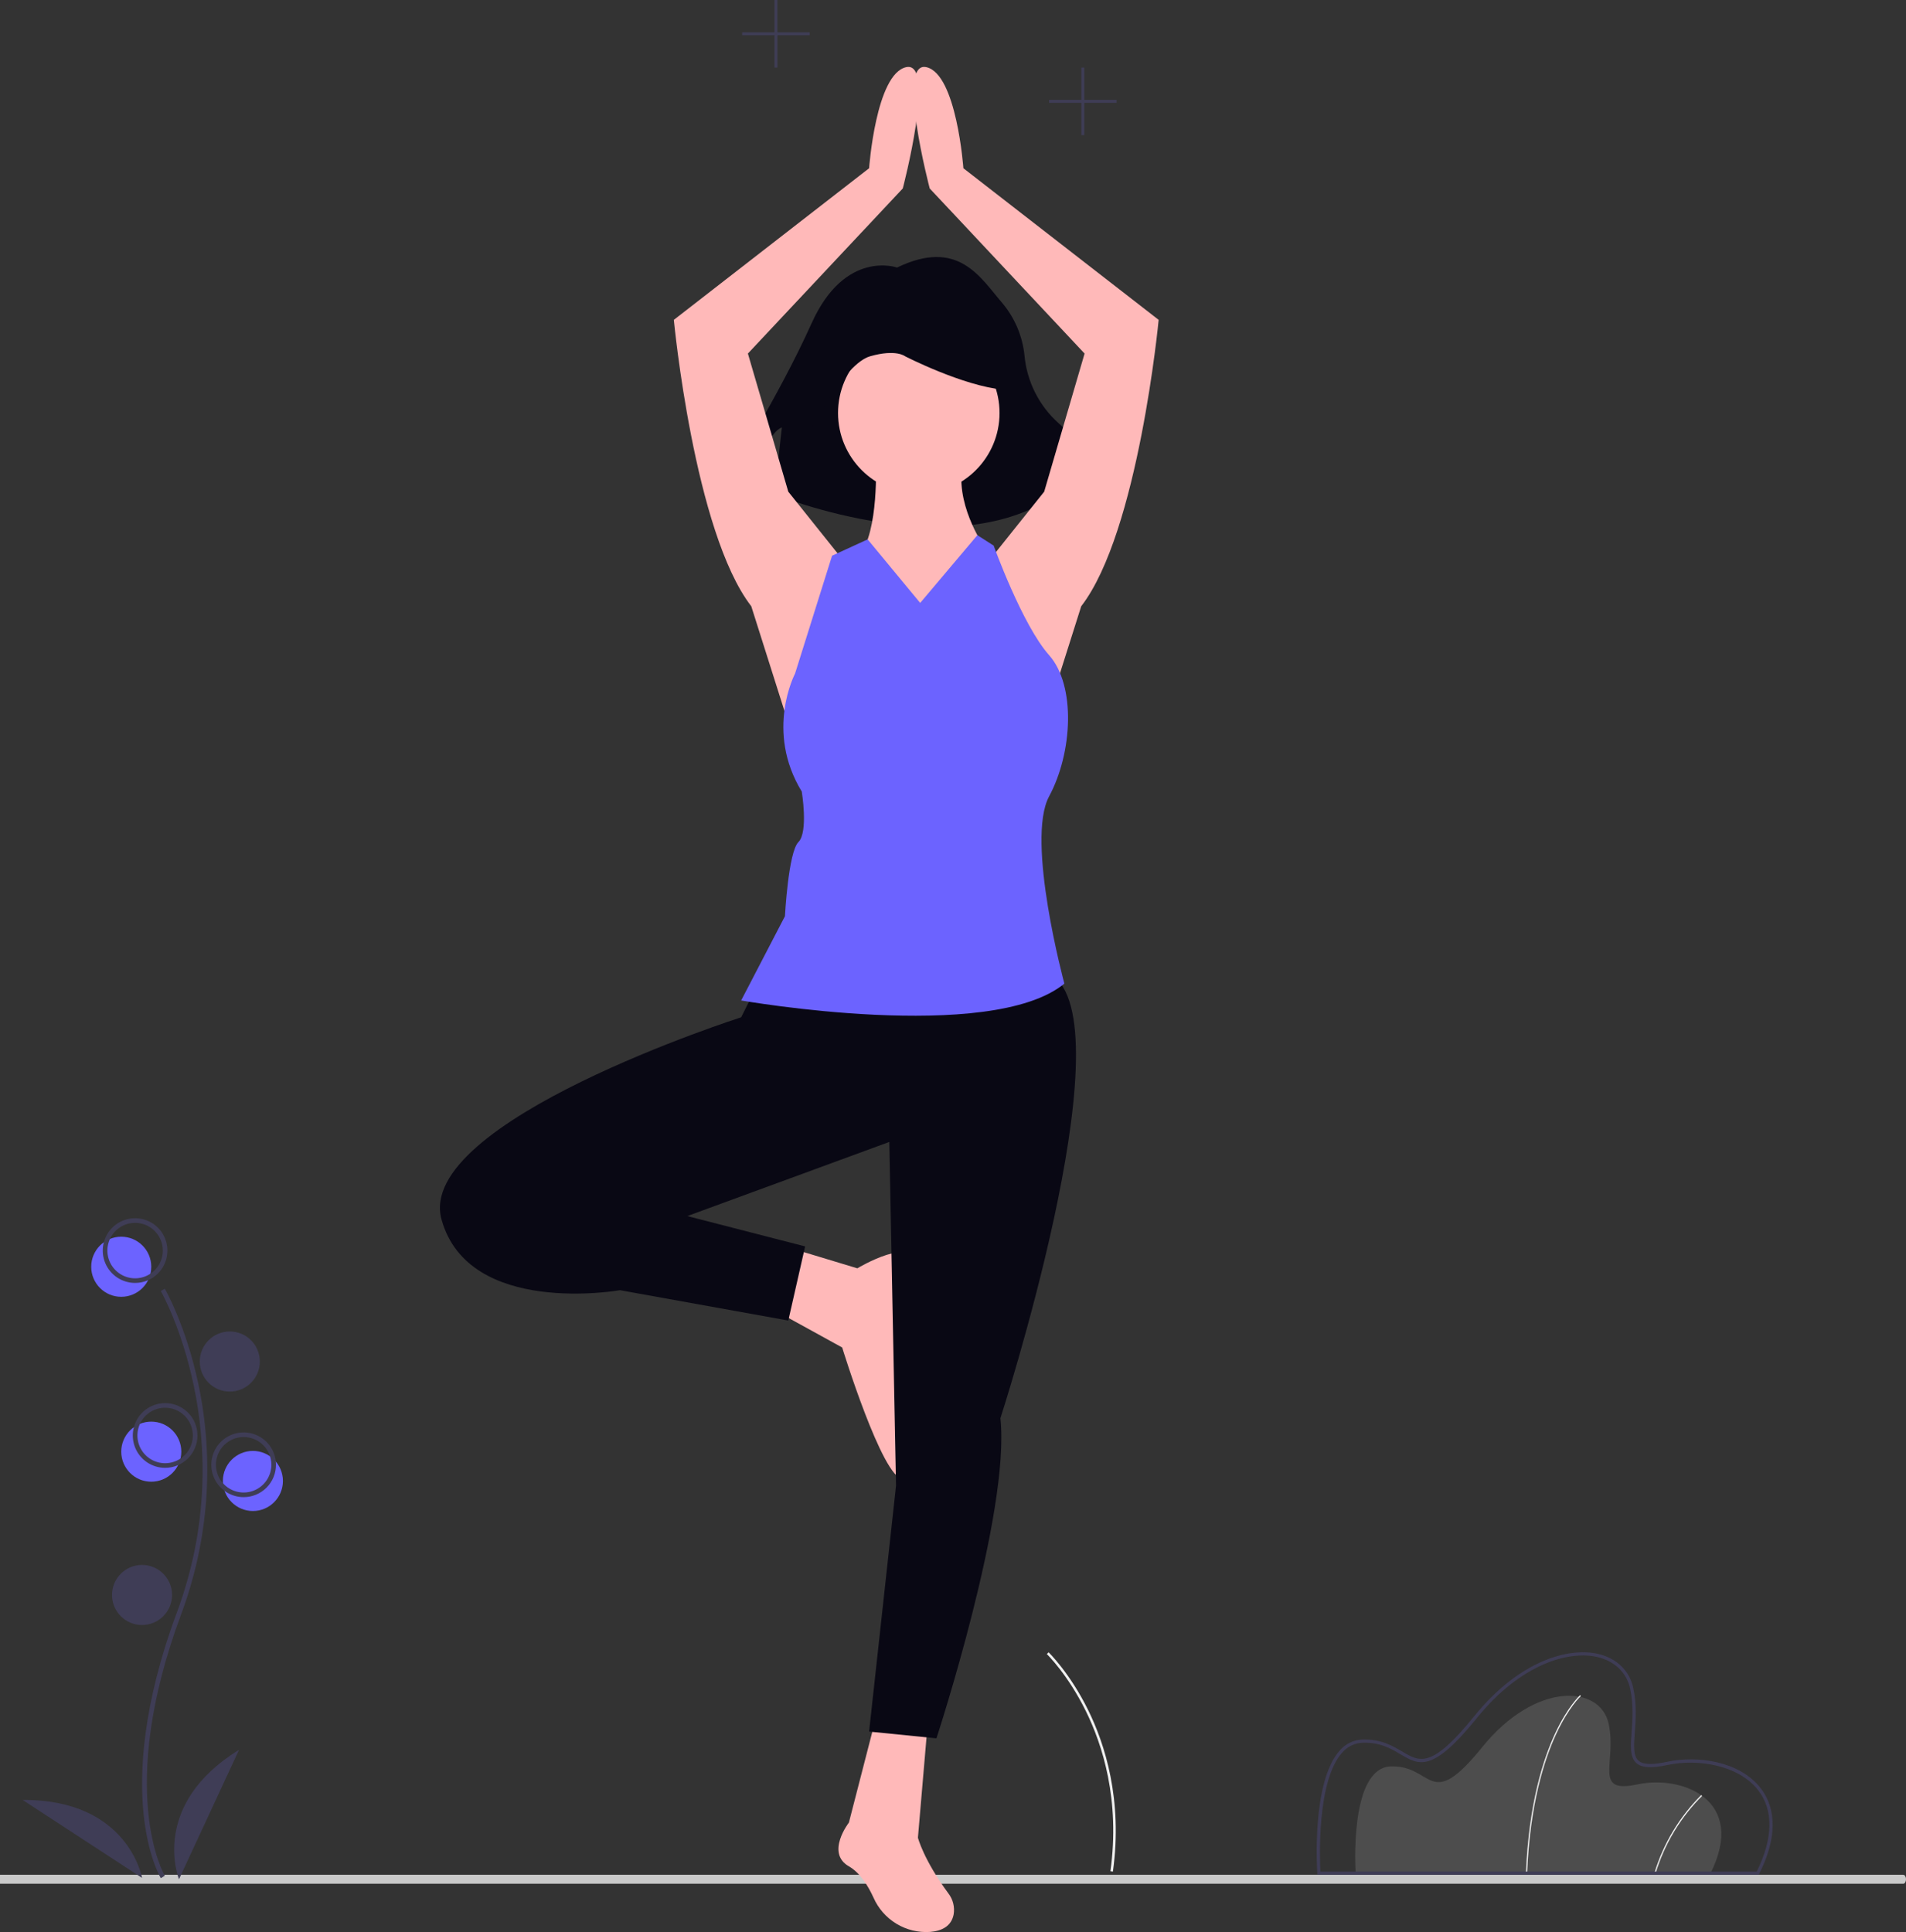 <svg width="440" height="446" viewBox="0 0 440 446" fill="none" xmlns="http://www.w3.org/2000/svg">
<rect x="0" y="0" width="440" height="446" fill="#333333" stroke="none"/>
<g clip-path="url(#clip0_94_189)">
<path d="M439.368 434.843H-35.368C-35.717 434.843 -36 434.38 -36 433.81C-36 433.239 -35.717 432.776 -35.368 432.776H439.368C439.717 432.776 440 433.239 440 433.81C440 434.38 439.717 434.843 439.368 434.843Z" fill="#CACACA"/>
<path d="M27.989 299.357C31.818 299.357 34.921 296.251 34.921 292.42C34.921 288.589 31.818 285.484 27.989 285.484C24.161 285.484 21.058 288.589 21.058 292.42C21.058 296.251 24.161 299.357 27.989 299.357Z" fill="#6C63FF"/>
<path d="M58.382 348.802C62.21 348.802 65.313 345.696 65.313 341.866C65.313 338.035 62.21 334.929 58.382 334.929C54.553 334.929 51.45 338.035 51.45 341.866C51.45 345.696 54.553 348.802 58.382 348.802Z" fill="#6C63FF"/>
<path d="M34.921 342.041C38.749 342.041 41.853 338.935 41.853 335.104C41.853 331.273 38.749 328.168 34.921 328.168C31.093 328.168 27.99 331.273 27.99 335.104C27.99 338.935 31.093 342.041 34.921 342.041Z" fill="#6C63FF"/>
<path d="M37.131 433.555C37.009 433.355 34.123 428.534 33.124 418.524C32.206 409.34 32.796 393.86 40.819 372.266C56.017 331.359 37.316 298.353 37.125 298.024L38.048 297.49C38.097 297.573 42.922 305.989 45.773 319.387C49.539 337.152 48.168 355.624 41.819 372.638C26.646 413.476 37.926 432.81 38.042 432.998L37.131 433.555Z" fill="#3F3D56"/>
<path d="M31.188 296.155C29.711 296.155 28.268 295.717 27.04 294.896C25.813 294.076 24.856 292.909 24.291 291.544C23.726 290.179 23.578 288.677 23.866 287.228C24.154 285.779 24.865 284.448 25.909 283.403C26.953 282.359 28.283 281.647 29.731 281.359C31.179 281.071 32.68 281.219 34.044 281.784C35.408 282.35 36.574 283.307 37.394 284.535C38.214 285.764 38.652 287.208 38.652 288.685C38.652 290.666 37.866 292.566 36.466 293.967C35.066 295.368 33.167 296.155 31.188 296.155ZM31.188 282.283C29.922 282.283 28.685 282.659 27.633 283.362C26.581 284.066 25.761 285.065 25.277 286.235C24.793 287.405 24.666 288.692 24.913 289.934C25.16 291.176 25.769 292.317 26.664 293.212C27.558 294.108 28.698 294.718 29.939 294.965C31.18 295.212 32.467 295.085 33.636 294.6C34.805 294.116 35.804 293.295 36.507 292.242C37.21 291.189 37.585 289.952 37.585 288.685C37.585 286.987 36.911 285.359 35.712 284.158C34.512 282.958 32.884 282.283 31.188 282.283Z" fill="#3F3D56"/>
<path d="M53.05 321.233C56.878 321.233 59.982 318.127 59.982 314.296C59.982 310.466 56.878 307.36 53.05 307.36C49.222 307.36 46.119 310.466 46.119 314.296C46.119 318.127 49.222 321.233 53.05 321.233Z" fill="#3F3D56"/>
<path d="M38.12 338.837C36.643 338.837 35.2 338.399 33.972 337.578C32.745 336.758 31.788 335.591 31.223 334.226C30.658 332.861 30.51 331.359 30.799 329.91C31.087 328.461 31.797 327.13 32.841 326.086C33.885 325.041 35.215 324.329 36.663 324.041C38.111 323.753 39.612 323.901 40.976 324.466C42.34 325.032 43.506 325.989 44.326 327.217C45.147 328.446 45.584 329.89 45.584 331.367C45.584 333.349 44.798 335.249 43.398 336.649C41.998 338.05 40.099 338.837 38.12 338.837ZM38.12 324.965C36.854 324.965 35.617 325.341 34.565 326.044C33.513 326.748 32.693 327.748 32.209 328.918C31.725 330.088 31.599 331.375 31.845 332.617C32.092 333.859 32.702 335 33.596 335.895C34.491 336.79 35.631 337.4 36.872 337.647C38.113 337.894 39.4 337.767 40.569 337.282C41.738 336.798 42.737 335.977 43.44 334.924C44.143 333.872 44.518 332.634 44.518 331.367C44.518 330.527 44.353 329.694 44.031 328.917C43.709 328.141 43.238 327.435 42.644 326.84C42.05 326.246 41.344 325.774 40.568 325.452C39.792 325.131 38.96 324.965 38.12 324.965Z" fill="#3F3D56"/>
<path d="M56.247 345.6C54.771 345.6 53.327 345.162 52.1 344.341C50.872 343.52 49.916 342.354 49.351 340.989C48.786 339.624 48.638 338.122 48.926 336.673C49.214 335.224 49.925 333.893 50.969 332.848C52.013 331.803 53.343 331.092 54.791 330.804C56.239 330.515 57.74 330.663 59.104 331.229C60.468 331.794 61.633 332.752 62.454 333.98C63.274 335.208 63.712 336.653 63.712 338.13C63.712 339.111 63.519 340.082 63.143 340.989C62.768 341.895 62.218 342.718 61.525 343.412C60.832 344.106 60.009 344.656 59.104 345.031C58.198 345.407 57.227 345.6 56.247 345.6ZM56.247 331.728C54.982 331.728 53.745 332.103 52.693 332.807C51.64 333.51 50.82 334.51 50.336 335.68C49.852 336.85 49.725 338.137 49.972 339.379C50.219 340.621 50.828 341.762 51.723 342.657C52.618 343.552 53.758 344.162 54.999 344.409C56.24 344.656 57.526 344.53 58.695 344.045C59.864 343.56 60.864 342.74 61.567 341.687C62.27 340.634 62.645 339.396 62.645 338.13C62.645 336.432 61.971 334.803 60.771 333.603C59.571 332.402 57.944 331.728 56.247 331.728Z" fill="#3F3D56"/>
<path d="M32.789 375.12C36.617 375.12 39.721 372.015 39.721 368.184C39.721 364.353 36.617 361.247 32.789 361.247C28.961 361.247 25.858 364.353 25.858 368.184C25.858 372.015 28.961 375.12 32.789 375.12Z" fill="#3F3D56"/>
<path d="M41.318 433.81C41.318 433.81 34.387 416.737 55.181 403.931L41.318 433.81Z" fill="#3F3D56"/>
<path d="M32.795 433.5C32.795 433.5 29.64 415.342 5.225 415.5L32.795 433.5Z" fill="#3F3D56"/>
<path d="M394.886 432.406H312.957C312.957 432.406 311.297 408.031 321.122 407.755C330.948 407.478 329.839 418.555 342.158 403.323C354.477 388.092 369.422 388.921 371.359 397.923C373.296 406.926 367.623 414.126 378.001 411.91C388.378 409.695 403.328 415.51 394.886 432.406Z" fill="#4D4D4D"/>
<path d="M352.539 432.412L352.262 432.4C352.907 416.353 356.266 406.042 358.97 400.218C361.905 393.895 364.735 391.335 364.763 391.309L364.946 391.516C364.919 391.541 362.123 394.076 359.21 400.358C356.521 406.156 353.181 416.425 352.539 432.412Z" fill="#F2F2F2"/>
<path d="M382.191 432.446L381.926 432.369C383.986 425.568 387.7 419.384 392.735 414.372L392.921 414.577C387.923 419.554 384.237 425.693 382.191 432.446Z" fill="#F2F2F2"/>
<path d="M256.916 432.039L256.34 431.959C258.619 415.514 254.502 402.754 250.647 394.947C246.474 386.493 241.712 381.876 241.665 381.832L242.067 381.413C242.115 381.459 246.951 386.148 251.169 394.691C255.06 402.57 259.215 415.447 256.916 432.039Z" fill="#F2F2F2"/>
<path d="M406.005 432.777H304.121L304.097 432.432C304.037 431.572 302.739 411.306 309.3 404.076C309.951 403.312 310.755 402.693 311.66 402.258C312.564 401.824 313.55 401.584 314.552 401.554C318.83 401.432 321.518 403.037 323.685 404.322C327.771 406.748 330.471 408.351 340.289 396.211C350.922 383.059 362.394 380.23 368.989 381.803C373.251 382.82 376.188 385.694 377.047 389.687C377.861 393.468 377.602 397.022 377.393 399.877C377.17 402.932 376.994 405.344 378.248 406.438C379.295 407.351 381.384 407.433 384.822 406.699C391.816 405.206 401.573 406.484 406.472 412.817C409.107 416.223 411.183 422.417 406.109 432.572L406.005 432.777ZM304.816 432.036H405.547C409.327 424.359 409.446 417.874 405.885 413.27C401.392 407.46 391.965 405.931 384.975 407.424C381.24 408.221 379.014 408.089 377.761 406.996C376.228 405.66 376.416 403.084 376.653 399.823C376.859 397.015 377.114 393.521 376.322 389.843C375.525 386.139 372.789 383.472 368.816 382.524C362.432 381 351.28 383.794 340.863 396.676C330.646 409.316 327.568 407.487 323.31 404.959C321.116 403.654 318.626 402.179 314.576 402.294C313.673 402.323 312.786 402.541 311.972 402.933C311.158 403.326 310.436 403.885 309.851 404.574C303.952 411.072 304.671 429.296 304.816 432.036Z" fill="#3F3D56"/>
<path d="M207.08 61.761C207.08 61.761 195.073 57.47 187.355 74.634C179.636 91.799 167.63 110.679 167.63 110.679L174.491 112.395C174.491 112.395 176.206 100.38 180.494 98.663L178.78 114.111C178.78 114.111 222.904 132.133 246.06 112.395L248.633 106.246V112.395L254.636 109.679C254.636 109.679 252.063 104.53 244.345 97.664C239.867 93.648 237.068 88.09 236.507 82.099C236.059 77.624 234.27 73.388 231.373 69.948C226.243 63.999 221.23 54.943 207.08 61.761Z" fill="#090814"/>
<path d="M194.416 129.058L181.978 113.502L172.651 81.613L208.406 43.503C208.406 43.503 216.178 13.947 209.183 15.503C202.188 17.059 200.634 38.836 200.634 38.836L155.554 73.836C155.554 73.836 160.218 122.836 173.431 139.947L183.535 171.835L194.416 129.058Z" fill="#FFB9B9"/>
<path d="M228.614 129.058L241.049 113.502L250.376 81.613L214.625 43.503C214.625 43.503 206.852 13.947 213.847 15.503C220.842 17.059 222.397 38.836 222.397 38.836L267.476 73.836C267.476 73.836 262.813 122.836 249.6 139.947L239.496 171.835L228.614 129.058Z" fill="#FFB9B9"/>
<path d="M212.102 113.99C222.397 113.99 230.743 105.638 230.743 95.335C230.743 85.033 222.397 76.681 212.102 76.681C201.806 76.681 193.46 85.033 193.46 95.335C193.46 105.638 201.806 113.99 212.102 113.99Z" fill="#FFB9B9"/>
<path d="M202.188 106.502C202.188 106.502 202.965 122.835 198.302 128.28C193.639 133.725 188.975 161.724 211.515 162.502C234.055 163.28 231.723 139.169 231.723 139.169L227.06 125.947C227.06 125.947 220.063 115.836 222.397 106.503L202.188 106.502Z" fill="#FFB9B9"/>
<path d="M181.203 287.722L197.914 292.778C197.914 292.778 211.515 284.611 211.515 292.389C211.515 300.167 206.852 310.278 208.406 317.278C209.96 324.277 213.069 341.388 208.406 341.388C203.743 341.388 194.416 311.055 194.416 311.055L178.871 302.5L181.203 287.722Z" fill="#FFB9B9"/>
<path d="M202.188 396.611L195.97 420.72C195.97 420.72 190.529 427.722 195.97 430.831C198.523 432.291 200.391 435.292 201.655 438.067C202.757 440.566 204.601 442.664 206.936 444.078C209.272 445.492 211.985 446.152 214.709 445.969C217.362 445.749 219.596 444.699 220.14 441.972C220.29 441.116 220.261 440.238 220.054 439.394C219.846 438.55 219.466 437.759 218.936 437.07C213.203 429.317 211.903 424.22 211.903 424.22L214.235 396.998L202.188 396.611Z" fill="#FFB9B9"/>
<path d="M187.138 99.205C187.138 99.205 194.862 83.961 200.865 82.244C206.868 80.527 208.946 82.244 208.946 82.244C208.946 82.244 222.299 89.11 231.733 89.968C241.167 90.826 232.591 75.175 232.591 75.175L215.438 70.884L199.144 72.6L186.28 81.182L187.138 99.205Z" fill="#090814"/>
<path d="M174.207 228.612L171.098 234.833C171.098 234.833 95.707 258.945 101.925 281.497C108.144 304.05 143.119 297.83 143.119 297.83L181.98 304.833L185.866 287.722L158.663 280.719L205.296 263.608L206.851 342.941L200.633 399.718L216.178 401.274C216.178 401.274 233.277 349.163 230.944 327.385C230.944 327.385 259.704 238.719 243.379 225.497C227.055 212.274 174.207 228.612 174.207 228.612Z" fill="#090814"/>
<path d="M212.425 139.179L200.297 124.512L192.083 128.28L183.534 155.504C183.534 155.504 176.537 168.726 185.088 182.726C185.088 182.726 186.643 192.059 184.311 194.392C181.979 196.725 181.202 211.503 181.202 211.503L171.098 230.947C171.098 230.947 228.612 241.058 245.711 227.059C245.711 227.059 236.739 193.956 242.18 183.845C247.62 173.734 248.397 158.233 242.18 151.233C235.962 144.233 229.39 125.949 229.39 125.949L225.626 123.54L212.425 139.179Z" fill="#6C63FF"/>
<path d="M257.767 23.056H250.313V15.597H249.635V23.056H242.181V23.734H249.635V31.194H250.313V23.734H257.767V23.056Z" fill="#3F3D56"/>
<path d="M186.922 7.46H179.468V0H178.791V7.46H171.337V8.137H178.791V15.597H179.469V8.137H186.923L186.922 7.46Z" fill="#3F3D56"/>
</g>
<defs>
<clipPath id="clip0_94_189">
<rect width="476" height="446" fill="white" transform="translate(-36)"/>
</clipPath>
</defs>
</svg>
